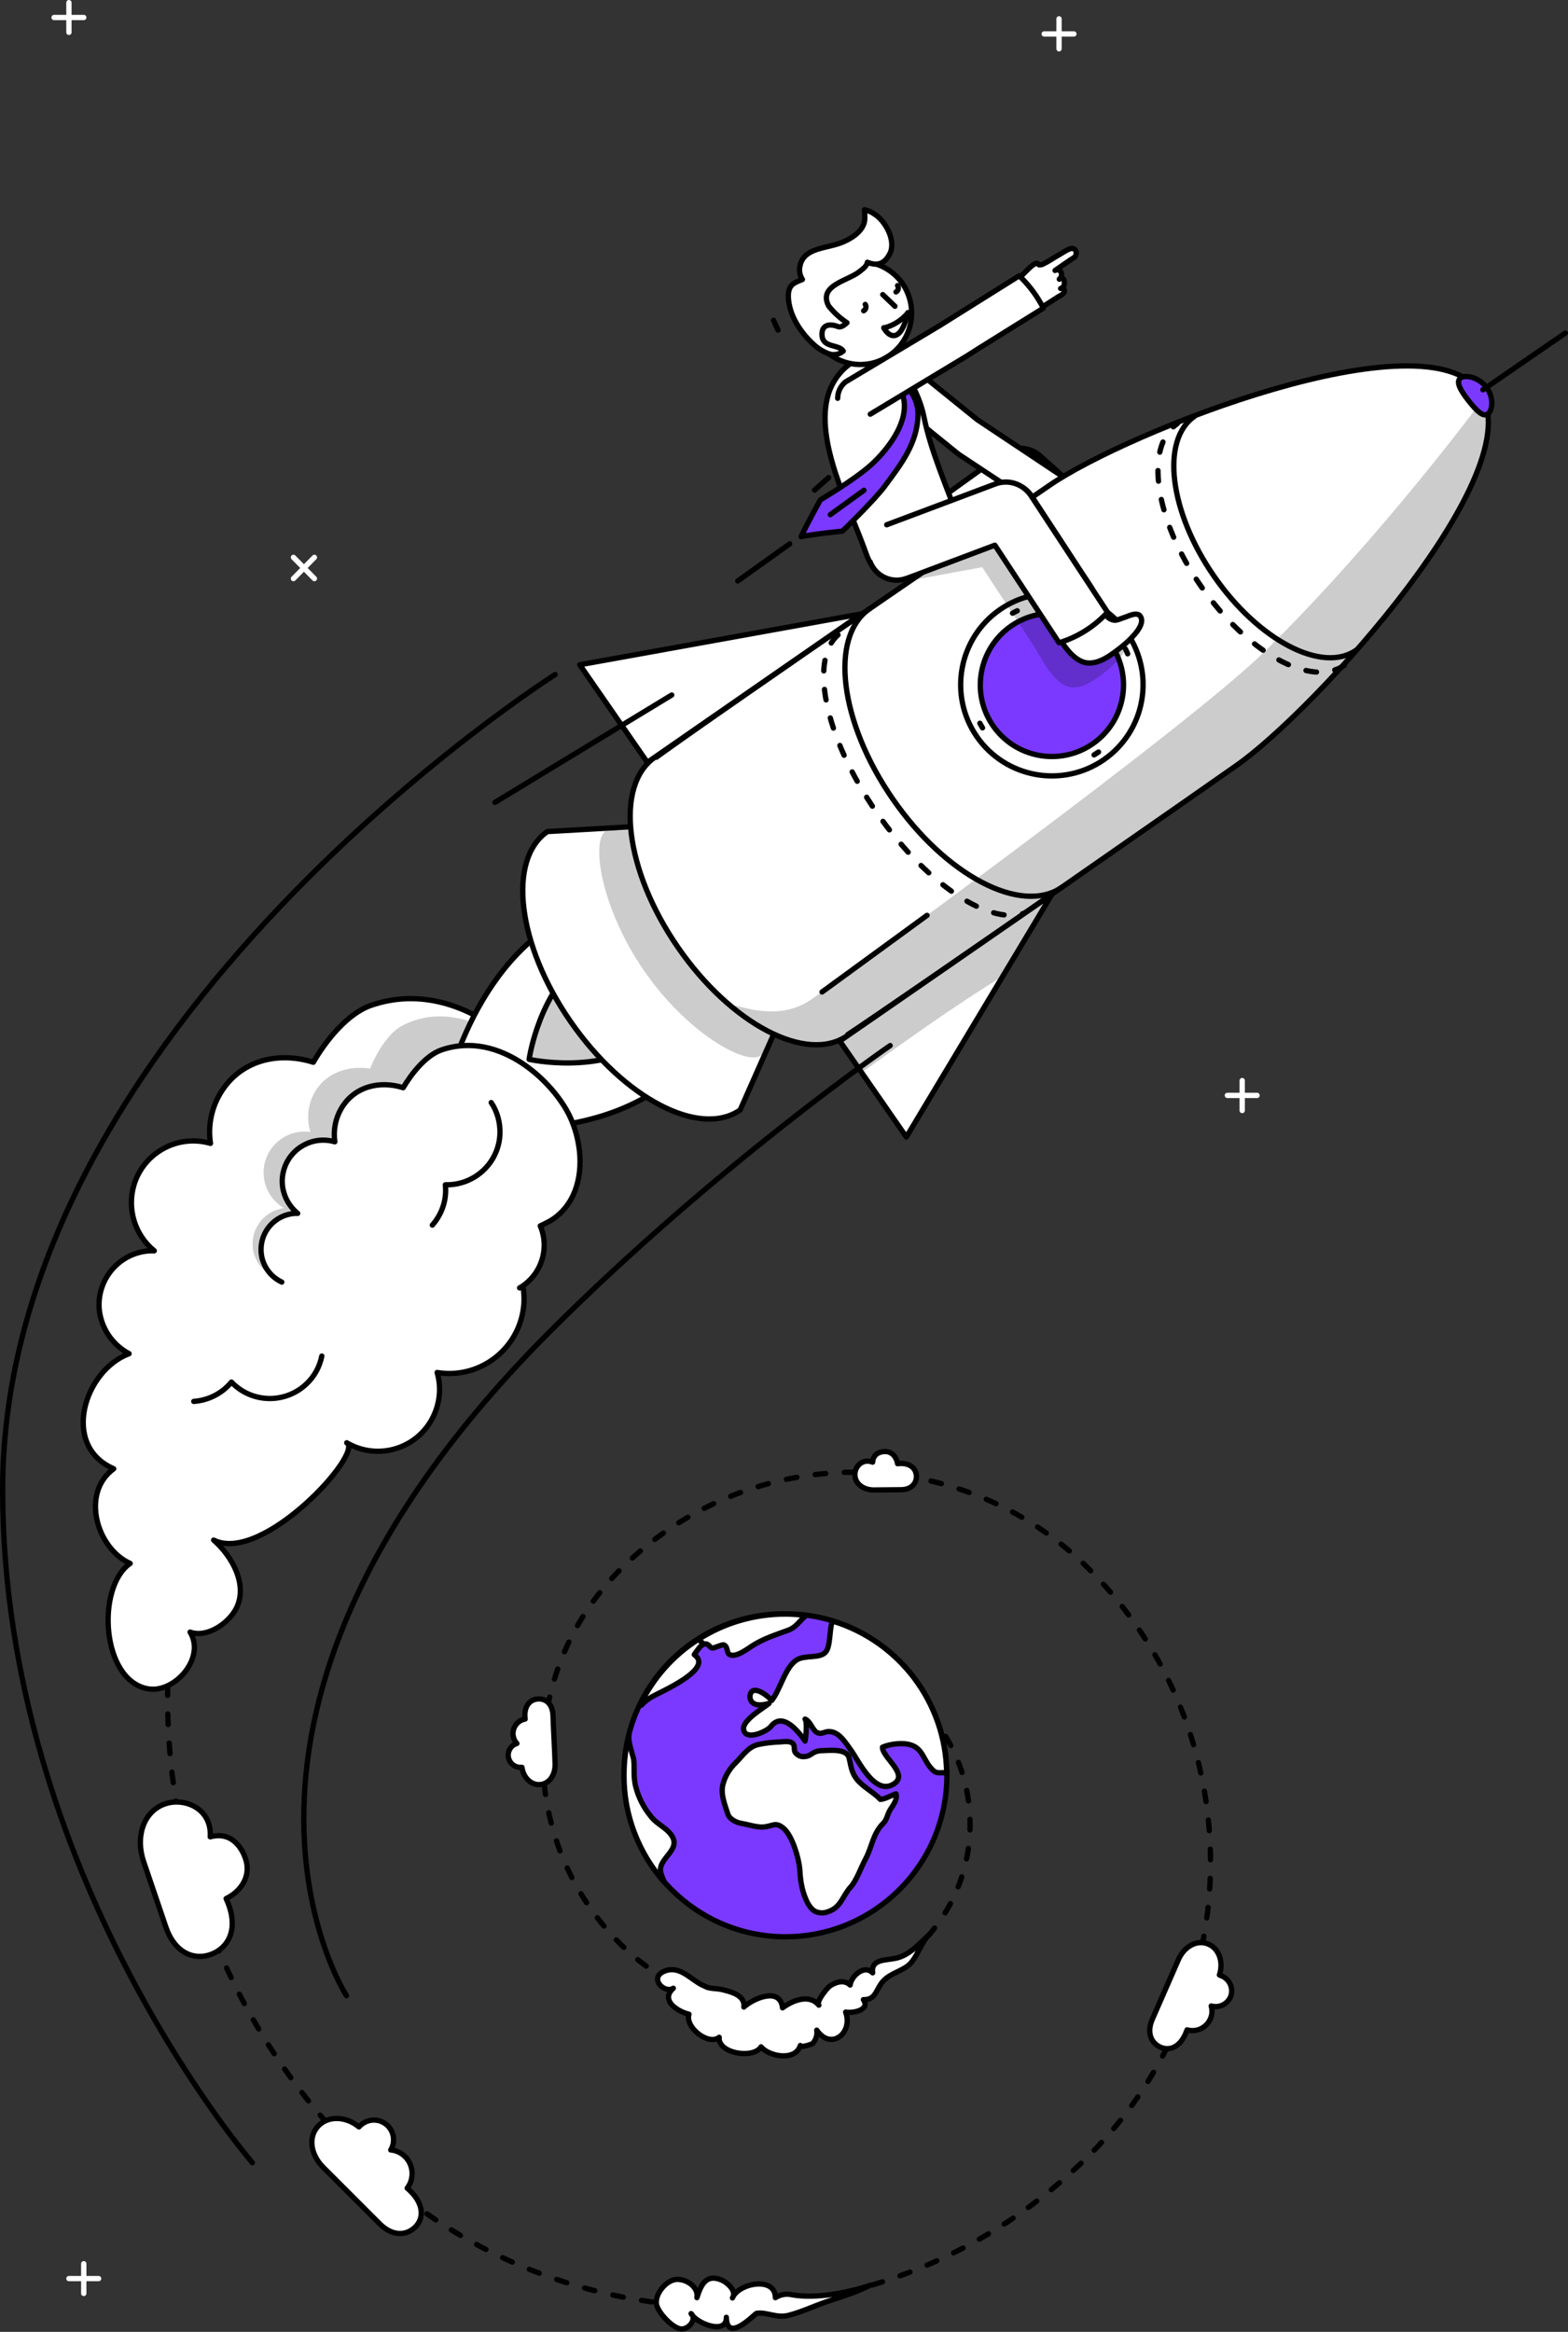 <?xml version="1.0" encoding="utf-8"?>
<!-- Generator: Adobe Illustrator 24.3.0, SVG Export Plug-In . SVG Version: 6.00 Build 0)  -->
<svg version="1.1" id="Layer_1" xmlns="http://www.w3.org/2000/svg" xmlns:xlink="http://www.w3.org/1999/xlink" x="0px" y="0px"
	 viewBox="0 0 591.5 879.4" style="enable-background:new 0 0 591.5 879.4;" xml:space="preserve">
<rect x="0" y="0" width="591.5" height="879.4" fill="#333333" stroke="none"/>
<style type="text/css">
	.st0{fill:none;stroke:#000000;stroke-width:2;stroke-linecap:round;stroke-linejoin:round;stroke-dasharray:4,7;}
	.st1{fill:#FFFFFF;stroke:#000000;stroke-width:2;stroke-linecap:round;stroke-linejoin:round;}
	.st2{opacity:0.2;enable-background:new    ;}
	
		.st3{fill-rule:evenodd;clip-rule:evenodd;fill:#FFFFFF;stroke:#000000;stroke-width:2;stroke-linecap:round;stroke-linejoin:round;}
	.st4{fill-rule:evenodd;clip-rule:evenodd;fill-opacity:0.2;}
	.st5{fill-opacity:0.2;}
	.st6{fill:none;stroke:#000000;stroke-width:2;stroke-linecap:round;stroke-linejoin:round;stroke-dasharray:2,48;}
	
		.st7{fill-rule:evenodd;clip-rule:evenodd;fill:#7B39FF;stroke:#000000;stroke-width:2;stroke-linecap:round;stroke-linejoin:round;}
	.st8{fill:none;stroke:#000000;stroke-width:2;stroke-linecap:round;stroke-linejoin:round;}
	.st9{fill:#7B39FF;stroke:#000000;stroke-width:2;stroke-linecap:round;stroke-linejoin:round;}
	.st10{fill:none;stroke:#FFFFFF;stroke-width:2;stroke-linecap:round;stroke-linejoin:round;}
</style>
<g id="graphics">
	<path class="st0" d="M134.7,467.5c-95.3,95.3-95.3,249.9,0,345.3c76.3,76.2,199.9,76.2,276.2,0c61-61,61-159.9,0-221c0,0,0,0,0,0
		c-48.8-48.8-128-48.8-176.8,0c-39.1,39.1-39.1,102.4,0,141.4c31.2,31.2,81.9,31.2,113.1,0c0,0,0,0,0,0c25-25,25-65.5,0-90.5
		c0,0,0,0,0,0c-20-20-52.4-20-72.4,0c-16,16-16,41.9,0,57.9c12.8,12.8,33.5,12.8,46.3,0c10.2-10.2,10.2-26.8,0-37.1c0,0,0,0,0,0
		c-8.2-8.2-21.5-8.2-29.7,0c-6.6,6.5-6.6,17.2,0,23.7c0,0,0,0,0,0c5.2,5.2,13.7,5.3,19,0c0,0,0,0,0,0"/>
	<path class="st1" d="M392,171.6c-3.8-3.1-9.3-3.4-13.4-0.7l-33.3,23.9c-4.7,3-6.1,9.3-3.1,14c3,4.7,9.3,6.1,14,3.1
		c0.3-0.2,0.6-0.4,0.8-0.6l27.2-19.5l31.9,28.4c4.1,3.8,10.5,3.6,14.3-0.5c3.8-4.1,3.6-10.5-0.5-14.3c-0.1-0.1-0.2-0.2-0.4-0.3
		L392,171.6z"/>
	<path class="st1" d="M404,181.8l-35.3-23.5l-30.2-24.4c-3.5-2-7.9-0.9-10,2.6c-1.9,3.3-1,7.5,2.1,9.7l31,25.1
		c1.1,0.7,35.7,23.6,35.7,23.6c3.6,1.8,8,0.4,9.8-3.2S407.6,183.6,404,181.8L404,181.8z"/>
	<path class="st1" d="M203.6,432.8c-0.7-6.8,11.9-10,9.1-15.9c-8.9-18.9-39.3-49.2-72.6-37.8c-9,3-17.3,13.5-21.9,21.5
		c-13.3-4.2-27.7-0.8-35.2,11.9c-3.3,5.6-4.6,12.3-3.6,18.7c-12.3-3.6-25.3,3.5-28.9,15.8c-2.6,9,0.4,18.8,7.7,24.7
		c-0.5,0-1.1,0-1.7,0c-11.3,0.7-19.8,10.4-19.1,21.7c0,0,0,0,0,0c0.6,7.3,4.9,13.7,11.3,17.1c-16.9,6.3-25.9,34.7-5.8,43.4
		c-12.5,9.1-6.5,30,6.2,35.7c-12.9,8.9-10.9,44.3,6.8,47.3c10,1.7,21.8-11.7,15.8-21.4c6.4,2.3,14.6-3.3,17.5-9.1
		c4.3-8.8-1.6-19.5-8.6-25.6c18.4,9.2,56.7-32.9,50.2-36.7c11.1,6.5,25.3,2.8,31.8-8.3c3.2-5.5,4.1-12.1,2.3-18.2
		c15.3,2.5,29.8-7.8,32.4-23.2c0.9-5.2,0.2-10.6-1.8-15.5c1.8-0.8-10.9-5.3-9.1-6.3C200.6,464.3,205.1,448.3,203.6,432.8z"/>
	<path class="st2" d="M194,471.2c7.3-5.9,9.2-16.3,4.3-24.3c1.1-0.7,2.2-1.5,3.3-2.4c8.3-6.7,9.8-17.6,7.2-27.7
		c-1.1-4.4-3-8.5-5.4-12.3c-7.7-11.6-30.7-28.5-51.5-17.8c-5.6,2.9-10,10.6-12.3,16.3c-9.2-1.4-18.3,2.2-22,11.2
		c-1.6,4-1.8,8.5-0.5,12.7c-8.5-1.2-16.3,4.7-17.5,13.1c-0.9,6.3,2.1,12.4,7.5,15.6c-0.4,0-0.7,0.1-1.1,0.2
		c-7.3,1.6-12,8.8-10.4,16.2c1.1,4.8,4.7,8.7,9.4,10.1"/>
	<path class="st3" d="M218.5,342.4c-3.9,2.2-7.7,4.6-11.6,7.3c-34.5,23.8-41.4,73.5-41.4,73.5s48.9,11,83.4-12.8
		c3.8-2.7,7.5-5.4,10.9-8.2L218.5,342.4z"/>
	<path class="st3" d="M228,356.2c-2.1,1.2-4.2,2.5-6.2,3.9c-18.5,12.8-22.2,39.4-22.2,39.4s26.3,5.9,44.8-6.9c2.1-1.4,4-2.9,5.8-4.4
		L228,356.2z"/>
	<path class="st4" d="M228,356.2c-2.1,1.2-4.2,2.5-6.2,3.9c-18.5,12.8-22.2,39.4-22.2,39.4s26.3,5.9,44.8-6.9c2.1-1.4,4-2.9,5.8-4.4
		L228,356.2z"/>
	<path class="st1" d="M292.8,387.9l-13.6,30.7c-15.3,10.6-43.9-4.4-64-33.4s-23.9-61.1-8.7-71.6l33.5-1.9"/>
	<path class="st5" d="M294.1,389.5l-7.1,8.6c-5.7,3.9-28-8.7-44.1-32.1s-20.1-48.7-14.4-52.6l12.6-0.5"/>
	<path class="st3" d="M316.6,392.3c28.5-18.8,146-100.9,149.5-103.4c29.5-20.4,112.5-111.6,92.2-141.1s-133.1,15-162.5,35.3
		c-3.8,2.7-122.9,83.9-151.3,104.7"/>
	<path class="st3" d="M416.4,286.5c-15.6,10.8-37.1,6.9-47.9-8.7c-10.8-15.6-6.9-37.1,8.7-47.9c15.6-10.8,37.1-6.9,47.9,8.7
		C435.9,254.3,432,275.7,416.4,286.5C416.4,286.5,416.4,286.5,416.4,286.5z"/>
	<path class="st6" d="M414.4,283.6c-14,9.7-33.2,6.2-42.9-7.8s-6.2-33.2,7.8-42.9c14-9.7,33.2-6.2,42.9,7.8c0,0,0,0,0,0
		C431.9,254.7,428.4,273.9,414.4,283.6z"/>
	<path class="st7" d="M412.2,280.5c-12.3,8.5-29.1,5.4-37.6-6.8c-8.5-12.3-5.4-29.1,6.8-37.6c12.3-8.5,29.1-5.4,37.6,6.8
		C427.5,255.1,424.5,272,412.2,280.5C412.2,280.5,412.2,280.5,412.2,280.5z"/>
	<path class="st3" d="M319.6,390.6c-15.3,10.6-43.9-4.4-63.9-33.4s-23.9-61-8.7-71.6"/>
	<path class="st8" d="M400.6,334.6c-15.3,10.6-43.9-4.4-63.9-33.4s-23.9-61-8.7-71.6"/>
	<path class="st3" d="M511.6,245.2c-12.8,8.9-36.9-3.7-53.7-28s-20.1-51.3-7.3-60.2"/>
	<path class="st0" d="M507.1,250.9c-12.5,8.6-36.7-4.8-54.1-29.9s-21.4-52.6-8.9-61.2"/>
	<path class="st0" d="M389.3,342.9c-12.5,8.6-38.7-7.7-58.6-36.5s-26-59.1-13.5-67.8"/>
	<polygon class="st3" points="244.2,287.5 218.7,250.7 325,231.5 	"/>
	<polygon class="st3" points="316.8,392.6 341.9,428.8 396.8,337.3 	"/>
	<path class="st4" d="M378.3,368.1l18.5-30.8l-80,55.3l8.2,11.9C342.5,391.9,360,379.4,378.3,368.1z"/>
	<path class="st1" d="M73.1,528.5c5.5-0.4,10.7-3,14.2-7.3c7.6,8,20.3,8.3,28.3,0.7c3-2.8,5-6.5,5.8-10.5"/>
	<path class="st1" d="M196,485.7c8.1-4.7,11.5-14.8,7.8-23.4c1.2-0.5,2.4-1.2,3.6-1.8c9.2-5.4,12.3-16,11.2-26.4
		c-0.5-4.5-1.7-8.9-3.6-13c-5.9-12.6-26.1-32.7-48.3-25.2c-6,2-11.5,9-14.6,14.3c-8.9-2.8-18.5-0.5-23.4,7.9
		c-2.2,3.8-3,8.2-2.4,12.5c-8.2-2.4-16.8,2.3-19.2,10.5c-1.8,6,0.3,12.5,5.2,16.5c-0.4,0-0.7,0-1.1,0c-7.5,0.5-13.2,7-12.7,14.5
		c0.3,4.9,3.3,9.3,7.8,11.4"/>
	<path class="st1" d="M163.1,462c3.7-4.2,5.5-9.7,4.9-15.2c11,0.3,20.3-8.3,20.6-19.4c0.1-4.1-1-8.2-3.3-11.6"/>
	<path class="st4" d="M466.1,288.9c28.7-19.8,108.2-106.9,93.5-138.6c0,0-38.2,51.9-82.2,95.1C448.4,274,316.2,369.9,305.9,377
		c-17,11.9-39.7-5.2-26,5.7c23.7,18.8,36.7,9.5,36.7,9.5C345.2,373.5,462.6,291.3,466.1,288.9z"/>
	<path class="st9" d="M561.3,156.1c-1.8,1.4-4.5-1.4-7.4-5.1s-4.8-7-3-8.4s6.8-0.4,9.7,3.3S563.2,154.6,561.3,156.1z"/>
	<line class="st8" x1="559.4" y1="147" x2="590.5" y2="125.6"/>
	<path class="st1" d="M326.7,208.7c3.8,10.8,10.6,9.4,18.6,6.5l6.1-2.2c8-2.8,14.1-6,10.3-16.8c-4.5-12.5-10.5-25.9-13.1-38.7
		c-2.6-13.1-13-28.6-24.8-22.2c-5.4,2.7-9.5,7.5-11.3,13.3C307.1,166.2,320.4,190.8,326.7,208.7z"/>
	<path class="st9" d="M339.9,147.5c4.6,9.5-4.2,21.4-11.4,27.9c-6.4,5.7-19,13.1-19,13.1s-4.9,8.7-7.3,13.9c4.6-1,15.6-2.1,15.6-2.1
		s12.2-11.8,16-17c5.9-8,12.4-16.1,12.5-27.1c0-4-1.5-6.9-3.8-10.1L339.9,147.5z"/>
	<path class="st5" d="M424.5,242c-1.2-2.5-4.7-0.4-6.4,0.1c-1,0.3-2.6,1.1-3.6,0.9c-4.8-0.5-6.6-9.1-8.8-12.5
		c-3.5-5.3-7-10.6-10.5-15.9c-3.7-5.7-7.6-11.6-11.3-17.3c-5.5,1.9-11,3.9-16.5,5.9c-7.6,2.8-15.1,5.6-22.8,8.3
		c-3.1,1.1-6.2,2.2-9.3,3.4l4.3,4.7l30.9-5.7c6.3,9.6,12.6,19.2,18.9,28.8c3.2,4.9,6.8,13.1,12.4,15.8c5,2.4,10.4-1.5,14.3-4.5
		c0.6-0.5,1.7-1.3,2.9-2.4C422.1,248.9,425.8,244.8,424.5,242z"/>
	<path class="st1" d="M345.3,216.4l31.1-11.7c6.3,9.6,12.7,19.2,18.9,28.8c3.2,4.9,6.8,13.1,12.4,15.8c5,2.4,10.4-1.5,14.3-4.5
		c0.6-0.5,1.7-1.3,2.9-2.4c3-2.7,6.8-6.8,5.5-9.6c-1.1-2.5-4.7-0.4-6.4,0.1c-1,0.3-2.6,1.1-3.6,1c-4.8-0.5-6.7-9.1-8.8-12.5
		c-3.5-5.3-7-10.6-10.4-15.9c-4-6.1-8.2-12.5-12.1-18.5c-2.2-3.3-6.1-5.1-10-4.4c-0.8,0.1-1.6,0.3-2.4,0.6l-38.4,14.4"/>
	<path class="st1" d="M328.2,211.8c2.1,5.6,8.3,8.4,13.8,6.3c0,0,0,0,0.1,0l33.2-12.5l24.2,36.8c7-2.1,13.3-6.1,18.3-11.5
		l-29.1-44.3c-3-4.2-8.4-5.9-13.2-4.1l-41,15.4"/>
	<path class="st1" d="M336.8,133.1c-8.3,6.8-20.5,5.5-27.3-2.8c-6.8-8.3-5.5-20.5,2.8-27.3c8.3-6.8,20.5-5.5,27.3,2.8c0,0,0,0,0,0
		C346.3,114.2,345,126.4,336.8,133.1z"/>
	<path class="st1" d="M326.4,114.8c0.5,0.8,0.3,1.9-0.6,2.4"/>
	<path class="st1" d="M338.6,107.7c0.5,0.8,0.3,1.9-0.6,2.4"/>
	<path class="st8" d="M333.4,123.6c1.3,2.7,6.1,7.1,9.1-5.7"/>
	<path class="st8" d="M342.5,118c-2.4,2.8-5.5,4.8-9.1,5.7"/>
	<line class="st8" x1="333" y1="111.1" x2="337.6" y2="115.5"/>
	<path class="st1" d="M392.4,116.2c0.1,0.1,6.3-4,7-4.4c3.7-1.7,1.7-3.5,0.7-3c1-0.3,1.5-1.2,1.4-2.2c0-1.6-0.8-2.2-1.9-1.3
		c2-1.8,0.1-4.4-1.6-3.3c1.8-1.2,5.4-3.8,7.2-4.9c1-0.6,1.3-3.2-0.7-3.4c-1.3-0.1-3.9,1.8-5,2.4c-1.9,1-3.7,2.4-5.7,3.3
		c-0.5,0.4-1.2,0.5-1.8,0.5c-0.3-0.1-0.5-0.5-0.7-0.6c-1.7-0.6-7.5,7.1-8.2,6.3L392.4,116.2z"/>
	<path class="st1" d="M328.3,156.2l36-21.7c0.8-0.6,29.3-18.3,29.3-18.3c-0.4-0.8-0.9-1.7-1.4-2.5c-2.1-3.6-4.7-6.8-7.7-9.7
		l-30.2,18.9L319,144c-1.9,1.5-3,3.8-3,6.2"/>
	<path class="st1" d="M312.6,115.4c2,2.5,4.3,4.6,6.9,6.3c0,0-1.9,2-3.3,1.5c-3.2-1.3-6.4-0.8-6.1,3.3c0.3,4.8,6.3,3.2,8,5.9
		c-1.5,1.3-3.6,1.7-5.5,1c-2.4-0.9-4.5-2.3-6.3-4.1c-4.6-4.4-8.6-10.6-8.9-17.1c-0.1-2.3,0.3-4.3,2.4-5.5c0.9-0.5,1.9-0.9,2.9-1.3
		c-0.9-1.4-1.3-3.1-1-4.7c1.2-7.7,10.7-6.8,16.7-9.6c2.9-1.3,6.2-3.4,7.4-6.5c0.7-1.7,0.4-3.7,0.3-5.5c1.3,0.3,2.6,0.8,3.7,1.6
		c4.3,2.6,8.4,10.3,5.8,15.1c-2,3.8-4.7,4.6-8.4,3.1c-0.2,1.6-2,2.7-3.2,3.7C319.5,106,308.6,107.7,312.6,115.4z"/>
	<line class="st8" x1="297.9" y1="205.1" x2="278.3" y2="219.1"/>
	<line class="st8" x1="325.9" y1="184.9" x2="313.2" y2="194.1"/>
	<line class="st8" x1="312.6" y1="180.1" x2="307.3" y2="184.8"/>
	<line class="st8" x1="291.8" y1="120.8" x2="293.5" y2="124.5"/>
	<path class="st8" d="M209.4,254.4c0,0-208.4,132.2-208.4,307.4c0,144.9,94.2,253.8,94.2,253.8"/>
	<path class="st8" d="M335.8,394.3c0,0-66,45.5-128.3,107.8c-145.2,145.2-76.8,250.5-76.8,250.5"/>
	<line class="st8" x1="349.7" y1="345.2" x2="310.1" y2="374.1"/>
	<line class="st8" x1="253.4" y1="262.1" x2="186.7" y2="302.6"/>
	<line class="st10" x1="463" y1="413.1" x2="474.2" y2="413.1"/>
	<line class="st10" x1="468.6" y1="418.8" x2="468.6" y2="407.5"/>
	<line class="st10" x1="393.9" y1="12.8" x2="405.1" y2="12.8"/>
	<line class="st10" x1="399.5" y1="18.4" x2="399.5" y2="7.1"/>
	<line class="st10" x1="20.4" y1="6.6" x2="31.6" y2="6.6"/>
	<line class="st10" x1="26" y1="12.2" x2="26" y2="1"/>
	<line class="st10" x1="26" y1="859.3" x2="37.2" y2="859.3"/>
	<line class="st10" x1="31.6" y1="864.9" x2="31.6" y2="853.7"/>
	<line class="st10" x1="110.7" y1="218.2" x2="118.6" y2="210.2"/>
	<line class="st10" x1="118.6" y1="218.2" x2="110.7" y2="210.2"/>
	<path class="st9" d="M296.3,608.6c33.6,0,60.9,27.3,60.9,60.9c0,33.6-27.3,60.9-60.9,60.9c-33.6,0-60.9-27.3-60.9-60.9
		c-0.3-33.4,26.5-60.6,59.9-60.9C295.6,608.6,295.9,608.6,296.3,608.6"/>
	<path class="st1" d="M338,676.5c0.6,2.3-1.1,4.2-2.2,6s-1.2,3.8-2.7,5.2c-3.8,3.8-4.1,8.6-6.5,13.2c-1.6,2.9-3.5,8.3-5.6,10.6
		c-3.3,3.6-3.6,7.8-8.8,9.5c-1.6,0.6-3.4,0.5-4.9-0.3c-2.1-1.3-3.3-4.1-4.3-7.2c-0.8-2.8-1.2-5.8-1.3-8.7
		c-0.4-4.1-2.8-12.5-6.1-15.3c-3.1-2.6-4-0.8-7.6-0.5c-2.6,0.2-5.9-1-8.5-1.4c-2-0.4-4.4-1.6-5-3.7c-1.1-3.4-2.7-7.3-1.8-10.9
		c0.8-3.2,2.5-6,4.9-8.3c2.6-2.6,4.6-5.9,8.4-6.8c2.8-0.6,5.6-0.9,8.5-1c1.4-0.1,3.9-0.5,4.8,0.9c0.6,0.9,0.1,2.2,0.7,3.1
		c0.9,1.2,2.4,1.8,3.8,1.5c1.4-0.1,2-0.8,3.1-1.4c1-0.6,2.2-0.8,3.4-0.8c2.8-0.1,9.1-0.8,10,2.7c0.7,2.9,0.8,5.2,2.7,7.8
		c2.5,3.3,6.3,4.9,9.1,7.9C334.2,678.4,336,677.1,338,676.5z"/>
	<path class="st1" d="M291.1,641.3c3.3-4.1,5.1-12.8,9.6-15.4c3.1-1.8,8.5-0.4,10.7-2.8c1.9-2,1.5-8.4,2.4-11l0.2-0.8
		c25.3,7.7,42.7,30.8,43.1,57.2c-3.6,0-4.1,0.6-6.4-2.3s-2.9-6.6-6.7-8c-3.1-1.2-8.1-0.6-11.1,0.7c-0.1,3.8,9.8,10,4.5,13.7
		c-7.3,5.1-13.6-8.8-16.4-12.6c-2.1-2.8-4.3-6.8-8.1-7c-1.8-0.1-2.7,1.1-4.4,0.5c-2-0.7-2.6-4.3-4.8-5.2c0.9,1.3,0.3,6.7,0,8.3
		c-3.5-5.1-8.9-10.7-12.9-5.5c-1.5,1.9-9.6,5.6-10.3,1.1c-0.5-3.5,7.6-8.1,9.6-9.8c-6.9,2-7.5-1.9-7.1-3.3
		C284,635,289.9,639.7,291.1,641.3z"/>
	<path class="st1" d="M265.5,620c-0.1,0-0.2,0-0.2,0.1l-1.9-1.8c9.8-6.3,21.2-9.6,32.8-9.6c2.6,0,5.3,0.2,7.9,0.5
		c-2.7,2.2-3.6,4.4-6.8,5.6c-4.4,1.6-8.5,2.9-12.6,5.3c-2.4,1.4-7,5.3-9.6,3.8c-1-0.6-0.5-3.1-2.1-3.6c-0.6-0.2-3.4,1.2-4.2,1.2
		C267.5,621.4,267.6,619.6,265.5,620z"/>
	<path class="st1" d="M246.1,639.8c-1.6,0.9-3,2-4.2,3.3l-0.4-0.2c4.9-10.1,12.5-18.7,22-24.7l1.9,1.8c-1.2,0.5-2.9,3.1-3.5,4
		C269.5,629.4,249.2,638,246.1,639.8z"/>
	<path class="st1" d="M252.4,691c6.2,6.6-5.1,9.6-3,15.7c0.2,0.6,0.8,2.1,1.2,3.1c-9.8-11.1-15.3-25.5-15.2-40.3
		c0-5.2,0.6-10.3,1.9-15.4l0,0c-0.5,2.4,1,6.4,1.6,8.8c0.7,2.7-0.2,6.5,0.9,10.8c1,4,2.9,7.8,5.5,11
		C247.3,687.5,250.3,688.7,252.4,691z"/>
	<path class="st1" d="M272.3,750.3c3.3,0.8,8.9,2.1,8.3,6.6c3.5-3.2,13.7-7.8,14.6,0.3c3.8-2.8,10.1-5.4,13.7-1
		c-1.1-1.4,3-6.3,4-7.1c2.1-1.6,5.6-2.7,7.8-0.5c0.4-3.3,5.3-7.9,8.5-4.6c-0.8-5.3,5.2-4.7,8.7-5.5c5.2-1.1,8.9-5.5,12.9-9.2
		c-3.6,3.2-4.8,9.4-8.4,12.1c-3.4,2.5-7.6,3.1-10.1,6.8c-2,2.9-2.3,6-6.6,5.9c2.7,4-4.1,5.2-6.7,4.7c2.9,7.8-5.5,14.7-10.9,6.8
		c0.3,1.8-0.3,3.6-1.5,5c-0.4,0.4-5,1.8-4.7,0.8c-1.8,6-11.8,4.2-14.8,0.5c-2.9,4.7-16.4,2.5-15.8-3.6c-4,3.3-13-3.8-11.4-8.7
		c-4.2-1-11-5.2-5.9-9.8c-3.4,2.2-9.5-4-3.2-6.5c6-2.3,10.1,3.8,15,5.7C267.6,750.1,270.2,749.8,272.3,750.3z"/>
	<path class="st1" d="M274,873.9c0.2,10,10.7-1.3,11.4-1.5c3.9-0.6,7.5,2,12.3,0.7c4.9-1.3,9.5-3.5,14.2-5.1
		c5.4-1.8,11.3-3.6,16.4-6.2c-8.3,2.9-20.8,5.2-29.5,3.6c-2.2-0.5-4.4-0.1-6.3,1.1c0-8.2-14-5.5-16.2,0.1c1.7-2.4-1.7-5.7-4-6.7
		c-5.9-2.6-7.9,1.8-9.4,6.6c0.7-4-3.9-7-7.5-6.9c-3.9,0.1-8.2,5.2-7.8,9.1c0.3,3.2,6.4,9.7,9.6,9.6c3-0.1,5.7-4,3.5-5.8
		C262.9,876.4,274.2,880.6,274,873.9z"/>
	<path class="st1" d="M155,826.5c-0.5-0.5-0.9-0.9-1.4-1.3c3-3.9,2.3-9.6-1.6-12.6c-1.3-1-3-1.7-4.6-1.8c2.1-3.5,1-8.1-2.5-10.2
		c-2.9-1.8-6.7-1.3-9.1,1.1c-0.1,0.1-0.3,0.3-0.4,0.4c-4.8-4-11.4-4.3-15.2-0.5c-4.1,4.1-3.1,10.9,1.7,15.7l21.3,21.3
		c4.8,4.8,10,4.6,13.4,1.3S159.8,831.3,155,826.5z"/>
	<path class="st1" d="M198,647.1c0,0.4,0.1,0.8,0.1,1.2c-3,0.5-5,3.4-4.5,6.4c0.2,1,0.6,2,1.4,2.8c-2.4,0.7-3.8,3.2-3.1,5.7
		c0.6,2,2.5,3.4,4.6,3.3h0.4c0.5,3.8,3.4,6.7,6.7,6.5c3.6-0.2,5.9-3.6,5.8-7.8s-0.7-14.8-0.8-18.4c-0.2-4.2-2.6-6.2-5.5-6.1
		S197.9,643,198,647.1z"/>
	<path class="st1" d="M447.2,767c0.2-0.5,0.4-1,0.6-1.5c3.9,1.1,7.9-1.1,9.1-5c0.4-1.3,0.4-2.7,0-4c3.2,0.9,6.5-0.9,7.5-4
		c0.9-3.2-0.9-6.5-4-7.5c-0.1-0.1-0.3-0.1-0.4-0.2c1.6-4.8-0.1-9.9-4.1-11.6c-4.3-1.9-9.2,0.8-11.4,5.9l-9.8,22.4
		c-2.2,5-0.5,8.9,3,10.5S445,772,447.2,767z"/>
	<path class="st1" d="M339.7,551.9c-0.4,0-0.7,0-1.1,0.1c-0.4-2.5-2.1-4.6-4.7-4.6c-1.2,0-4.5,0.4-4.7,4c-3.9-1.5-6.8,1.7-6.7,4.8
		c0,3.3,3.2,5.7,7.1,5.7l10.2-0.1c3.9,0,5.9-2.3,5.9-5S343.6,551.8,339.7,551.9z"/>
	<path class="st1" d="M86.4,718.7c-0.3-0.9-0.7-1.8-1.1-2.7c5.9-2.9,9.5-8.7,7.3-15.1c-1-3-4.6-10.5-13.3-8.2
		c0.7-10.6-9.6-15-17.1-12.4c-8.1,2.8-11.2,12.4-8,21.8s5.6,16.4,8.4,24.7c3.2,9.4,10.3,12.6,16.8,10.3S89.7,728.2,86.4,718.7z"/>
</g>
</svg>
